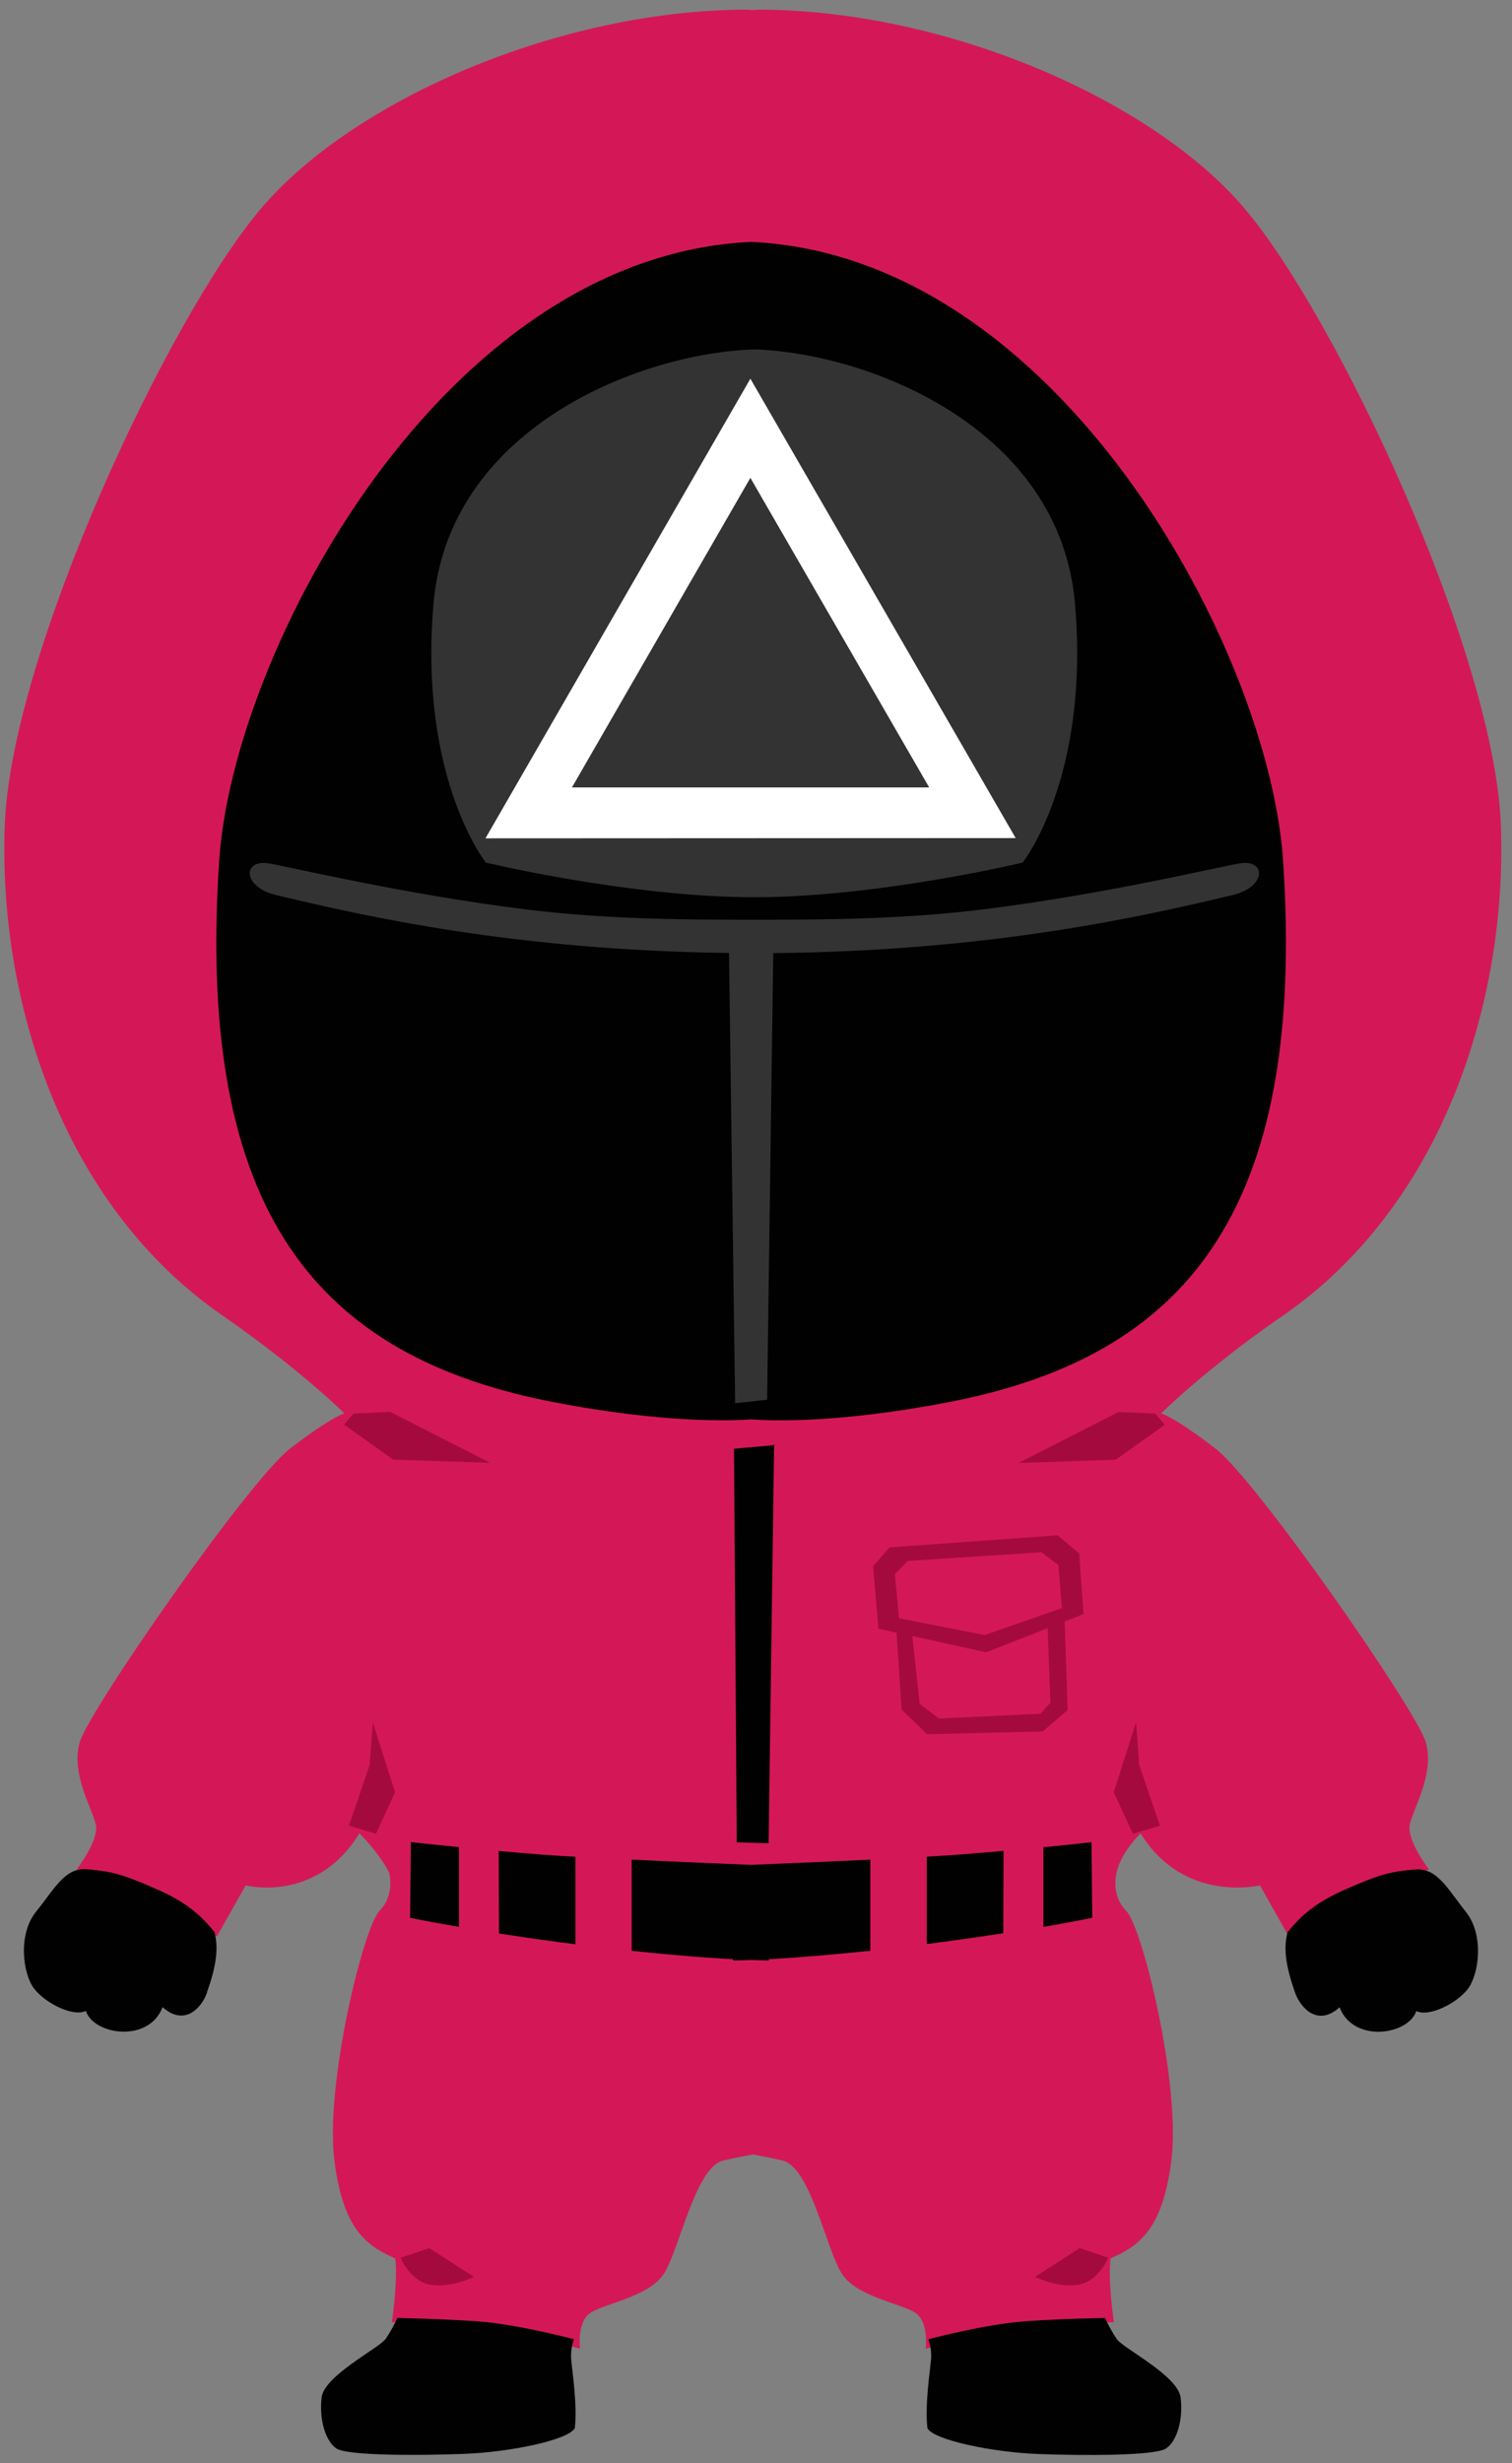 <svg width="121" height="197" viewBox="0 0 121 197" fill="none" xmlns="http://www.w3.org/2000/svg">
<rect x="0" y="0" width="121" height="197" fill="#808080" stroke="none"/>
<path fill-rule="evenodd" clip-rule="evenodd" d="M102.68 105.21C96.43 109.53 92.92 113.04 92.92 113.04C92.92 113.04 93.94 113.3 97.26 115.85C100.58 118.4 113.33 136.76 114.09 139.31C114.85 141.86 113.07 144.67 112.82 145.94C112.57 147.21 114.35 149.51 114.35 149.51C114.35 149.51 111.35 150.87 108.23 152.32C105.58 153.55 103.13 154.87 103.13 154.87L100.83 150.79C100.83 150.79 94.74 152.27 91.28 146.63C89.55 148.37 89.36 149.77 89.36 149.77C89.36 149.77 88.85 151.56 90.13 152.83C91.41 154.1 94.54 166.8 93.73 172.89C93.01 178.34 91.16 179.62 88.87 180.63C88.65 182.38 89.14 185.73 89.14 185.73C89.14 185.73 88.35 185.65 82.76 186.34C76.79 187.07 74.08 187.84 74.08 187.84C74.08 187.84 74.34 185.8 73.32 185.03C72.3 184.26 68.73 183.76 67.45 181.97C66.17 180.18 64.9 173.3 62.6 172.79C61.72 172.59 60.91 172.44 60.25 172.31C59.59 172.43 58.78 172.59 57.9 172.79C55.6 173.3 54.33 180.19 53.05 181.97C51.77 183.75 48.2 184.27 47.18 185.03C46.16 185.79 46.42 187.84 46.42 187.84C46.42 187.84 43.71 187.08 37.74 186.34C32.15 185.65 31.36 185.73 31.36 185.73C31.36 185.73 31.86 182.38 31.63 180.63C29.33 179.61 27.49 178.34 26.77 172.89C25.97 166.8 29.1 154.11 30.37 152.83C31.64 151.55 31.14 149.77 31.14 149.77C31.14 149.77 30.49 148.37 28.76 146.63C25.3 152.27 19.66 150.79 19.66 150.79L17.36 154.87C17.36 154.87 14.91 153.55 12.26 152.32C9.13 150.87 6.14 149.51 6.14 149.51C6.14 149.51 7.93 147.21 7.67 145.94C7.41 144.67 5.63 141.86 6.39 139.31C7.15 136.76 19.91 118.4 23.22 115.85C26.54 113.3 27.56 113.04 27.56 113.04C27.56 113.04 24.05 109.54 17.8 105.21C4.85 96.249 -0.13 79.79 0.38 66.01C0.89 52.239 13.53 25.299 20.93 16.63C28.33 7.96 44.82 0.77 59.87 0.77C60.12 0.82 60.38 0.82 60.62 0.77C75.67 0.77 92.17 7.96 99.56 16.63C106.96 25.299 119.6 52.239 120.11 66.01C120.62 79.779 115.63 96.249 102.69 105.21H102.68Z" fill="#D41857"/>
<path fill-rule="evenodd" clip-rule="evenodd" d="M89.269 116.75L81.49 117.01L89.519 112.93L92.45 113.06L93.219 113.95L89.269 116.76V116.75ZM86.359 124.22L86.71 129.09L85.2 129.69L85.439 136.77L83.45 138.48L74.189 138.7L72.15 136.73L71.749 130.58L70.299 130.26L69.87 125.27L71.189 123.76L84.639 122.79L86.35 124.23L86.359 124.22ZM73.609 136.28L75.139 137.45L83.269 137.06L84.059 136.18L83.84 130.22L78.919 132.15L73.01 130.85L73.6 136.28H73.609ZM72.659 124.83L71.609 125.9L71.95 129.43L78.799 130.77L84.98 128.61L84.7 125.17L83.34 124.15L72.65 124.84L72.659 124.83ZM27.52 113.94L28.29 113.05L31.22 112.92L39.249 117L31.47 116.74L27.52 113.93V113.94ZM29.829 137.73L31.619 143.34L30.09 146.66L27.919 146.02L29.579 141.17L29.84 137.73H29.829ZM37.919 182.1C37.919 182.1 36.13 182.99 34.48 182.74C32.83 182.49 32.059 180.57 32.059 180.57L34.359 179.8L37.929 182.1H37.919ZM88.689 180.57C88.689 180.57 87.93 182.48 86.269 182.74C84.609 183 82.829 182.1 82.829 182.1L86.4 179.8L88.7 180.57H88.689ZM91.169 141.17L92.829 146.02L90.659 146.66L89.129 143.34L90.919 137.73L91.169 141.17Z" fill="#A50A3E"/>
<path fill-rule="evenodd" clip-rule="evenodd" d="M117.5 159.03C116.63 160.21 114.36 161.35 113.34 160.84C112.72 162.75 108.32 163.44 107.2 160.54C105.48 162.11 104.08 160.62 103.64 159.37C102.98 157.49 102.66 155.95 103.04 154.53C103.89 153.51 104.95 152.3 107.67 151.11C110.39 149.92 111.22 149.69 113.24 149.52C115.01 149.36 115.84 151.07 117.31 152.91C118.78 154.75 118.36 157.86 117.49 159.04L117.5 159.03ZM75.83 112.16C67.06 113.84 61.67 113.64 60.11 113.52C58.55 113.63 53.16 113.84 44.39 112.16C25.52 108.54 15.65 97.15 17.54 68.83C18.66 52.03 35.44 20.53 60.05 19.35C60.05 19.35 60.07 19.35 60.08 19.35H60.11C60.11 19.35 60.13 19.35 60.14 19.35C60.14 19.35 60.16 19.35 60.17 19.35C84.78 20.53 101.56 52.03 102.68 68.83C104.57 97.15 94.7 108.55 75.83 112.16ZM16.57 159.36C16.13 160.61 14.76 162.09 13.01 160.53C11.9 163.43 7.49 162.75 6.87 160.83C5.85 161.34 3.59 160.2 2.71 159.02C1.83 157.84 1.41 154.72 2.89 152.89C4.37 151.06 5.19 149.35 6.96 149.5C8.98 149.68 9.81 149.9 12.53 151.09C15.25 152.28 16.31 153.49 17.16 154.51C17.54 155.92 17.23 157.47 16.56 159.35L16.57 159.36ZM36.73 147.74V154.11C34.14 153.67 32.82 153.38 32.82 153.38L32.88 147.33C32.88 147.33 34.4 147.5 36.73 147.73V147.74ZM39.93 154.63L39.91 148.04C40.96 148.13 42.08 148.23 43.24 148.32C43.95 148.38 44.93 148.44 46.05 148.5V155.5C45.64 155.45 45.24 155.4 44.87 155.35C43.01 155.1 41.37 154.86 39.93 154.64V154.63ZM30.85 187.09C31.21 186.55 31.53 185.98 31.8 185.39C31.8 185.39 34.94 185.44 38.14 185.65C41.35 185.87 45.93 187.09 45.93 187.09C45.75 187.6 45.67 188.15 45.71 188.69C45.78 189.56 46.22 192.38 46 194.2C45.49 195.15 40.83 196.12 37.11 196.26C33.39 196.4 27.78 196.41 26.91 195.82C26.04 195.23 25.53 193.49 25.74 191.74C25.95 189.99 30.33 187.81 30.84 187.08L30.85 187.09ZM58.74 115.87L61.95 115.58L61.51 147.42L58.96 147.35L58.74 115.87ZM69.65 148.73V156.02C66.97 156.3 64.11 156.55 61.56 156.69C61.55 156.72 61.54 156.76 61.52 156.79C61.07 156.79 60.59 156.77 60.1 156.76C59.61 156.78 59.14 156.79 58.68 156.79C58.67 156.76 58.66 156.73 58.64 156.69C56.1 156.56 53.24 156.31 50.55 156.02V148.73C54.23 148.91 58.13 149.07 60.09 149.15C62.04 149.07 65.94 148.91 69.63 148.73H69.65ZM74.17 155.49V148.49C75.29 148.43 76.27 148.37 76.98 148.31C78.14 148.22 79.26 148.12 80.31 148.03L80.29 154.62C78.85 154.84 77.21 155.08 75.35 155.33C74.98 155.38 74.58 155.43 74.17 155.48V155.49ZM87.35 147.33L87.41 153.38C87.41 153.38 86.09 153.67 83.5 154.11V147.74C85.83 147.51 87.35 147.34 87.35 147.34V147.33ZM74.3 187.09C74.3 187.09 78.88 185.87 82.09 185.65C85.3 185.43 88.43 185.39 88.43 185.39C88.7 185.98 89.02 186.55 89.38 187.09C89.89 187.82 94.26 190 94.48 191.75C94.7 193.5 94.19 195.25 93.31 195.83C92.43 196.41 86.82 196.41 83.11 196.27C79.4 196.13 74.73 195.15 74.22 194.21C74 192.38 74.43 189.57 74.51 188.7C74.55 188.16 74.48 187.61 74.29 187.1L74.3 187.09Z" fill="#010101"/>
<path fill-rule="evenodd" clip-rule="evenodd" d="M98.63 71.589C91.37 73.319 79.28 76.059 61.88 76.229L61.39 111.949L58.83 112.229L58.34 76.219C41.22 75.999 29.3 73.309 22.11 71.589C19.42 70.949 19.39 68.769 21.43 69.039C22.63 69.199 32.09 71.499 42.12 72.739C48.2 73.489 54.33 73.559 59.51 73.559H61.23C66.4 73.559 72.54 73.489 78.62 72.739C88.65 71.499 98.11 69.189 99.31 69.039C101.35 68.769 101.32 70.949 98.63 71.589ZM60.54 71.759H60.2C50.33 71.729 38.88 68.989 38.88 68.989C38.88 68.989 33.5 62.239 34.69 48.299C35.88 34.389 50.87 28.319 60.21 27.949C60.23 27.949 60.25 27.949 60.27 27.949C60.27 27.949 60.27 27.949 60.28 27.949C60.31 27.949 60.33 27.949 60.36 27.949C60.39 27.949 60.41 27.949 60.44 27.949H60.45C60.45 27.949 60.49 27.949 60.51 27.949C69.85 28.319 84.85 34.389 86.03 48.299C87.22 62.239 81.84 68.989 81.84 68.989C81.84 68.989 70.39 71.729 60.52 71.759H60.54Z" fill="#333333"/>
<path fill-rule="evenodd" clip-rule="evenodd" d="M81.28 67.029L38.85 67.049L60.05 30.289L81.28 67.029ZM74.36 62.979H45.77L60.05 38.219L74.36 62.979Z" fill="white"/>
</svg>
